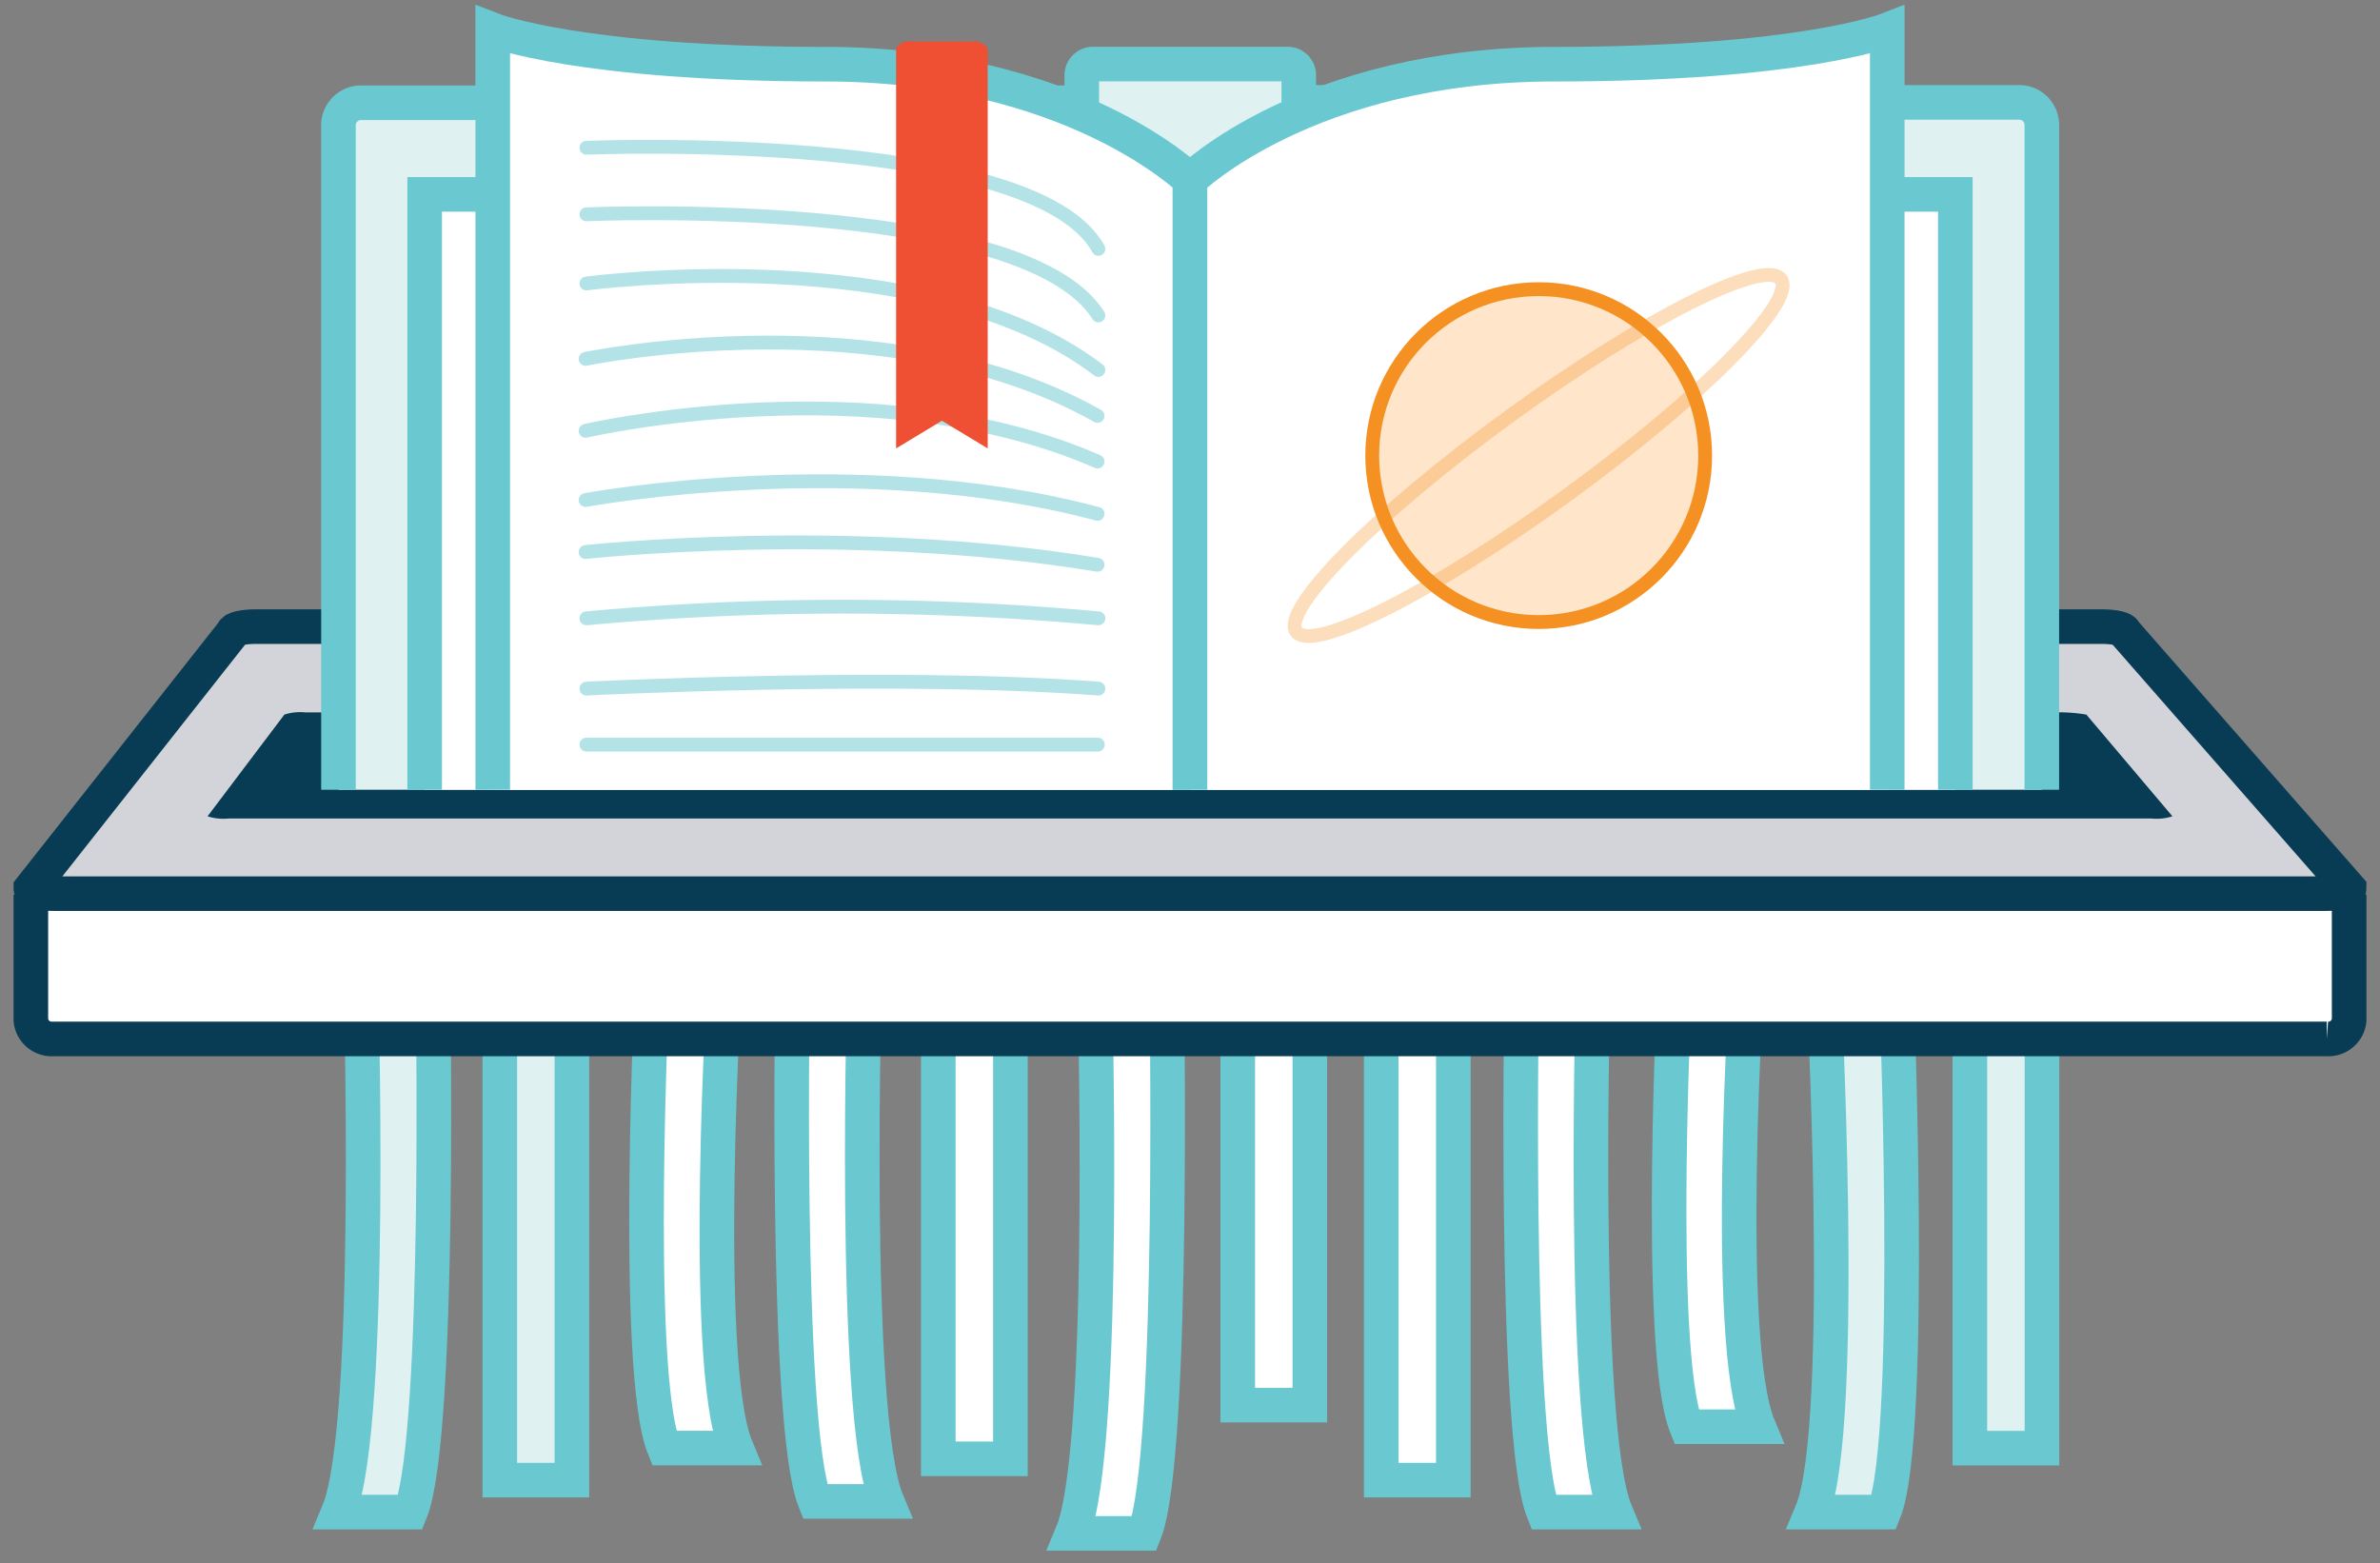 <svg id="Layer_1" data-name="Layer 1" xmlns="http://www.w3.org/2000/svg" viewBox="0 0 172 113"><rect x="0" y="0" width="172" height="113" fill="#808080" stroke="none"/><defs><style>.cls-1{fill:#e0f1f2;}.cls-1,.cls-2,.cls-7{stroke:#6ac9d0;}.cls-1,.cls-2,.cls-3,.cls-4,.cls-6,.cls-7,.cls-8{stroke-miterlimit:10;}.cls-1,.cls-2,.cls-3,.cls-4{stroke-width:2.5px;}.cls-2,.cls-3,.cls-7{fill:#fff;}.cls-3,.cls-4{stroke:#083b54;}.cls-4{fill:#d3d4da;}.cls-5{fill:#083b54;}.cls-6{fill:#ffe5ca;}.cls-6,.cls-8{stroke:#f59122;}.cls-7{stroke-linecap:round;opacity:0.5;}.cls-8{fill:none;opacity:0.3;}.cls-9{fill:#ef5034;}</style></defs><title>ipfs-illustrations-revised</title><path class="cls-1" d="M29.66,109.29H24.46c2.59-6.19,1.6-39.17,1.6-39.17h5.21S31.91,103.75,29.66,109.29Z"/><path class="cls-1" d="M136.15,109.29h-5.21c2.59-6.19.8-39.17,0.8-39.17H137S138.4,103.75,136.15,109.29Z"/><path class="cls-2" d="M82.7,110.83H77.49c2.59-6.19,1.6-40.72,1.6-40.72h5.21S84.94,105.29,82.7,110.83Z"/><path class="cls-2" d="M48,104.66h5.21c-2.59-6.19-.8-34.55-0.8-34.55H47.18S45.73,99.12,48,104.66Z"/><path class="cls-2" d="M121.88,103.12h5.21c-2.59-6.19-.8-33-0.8-33h-5.21S119.64,97.58,121.88,103.12Z"/><path class="cls-2" d="M58.9,108.52H64.1c-2.59-6.19-1.6-38.4-1.6-38.4H57.3S56.66,103,58.9,108.52Z"/><path class="cls-2" d="M111.55,109.29h5.21c-2.59-6.19-1.6-39.17-1.6-39.17H110S109.31,103.75,111.55,109.29Z"/><rect class="cls-1" x="36.12" y="70.12" width="5.21" height="36.86"/><rect class="cls-1" x="142.36" y="70.12" width="5.21" height="34.55"/><rect class="cls-2" x="67.81" y="70.12" width="5.21" height="35.32"/><rect class="cls-2" x="89.45" y="70.12" width="5.21" height="31.44"/><rect class="cls-2" x="99.82" y="70.12" width="5.21" height="36.86"/><path class="cls-3" d="M2.23,64.65v9.08a1.51,1.51,0,0,0,1.62,1.36h164.3a1.51,1.51,0,0,0,1.62-1.36V64.65"/><path class="cls-4" d="M153.53,45.67c0-.21-0.73-0.38-1.62-0.38H18.47c-0.89,0-1.62.17-1.62,0.38L2.23,64.21c0,0.21.73,0.38,1.62,0.38h164.3c0.89,0,1.62-.17,1.62-0.38Z"/><path class="cls-5" d="M150.78,51.65a11.76,11.76,0,0,0-2.33-.16H22.06a3.73,3.73,0,0,0-1.51.16L15,59a3.73,3.73,0,0,0,1.51.16H155.48A3.73,3.73,0,0,0,157,59Z"/><path class="cls-1" d="M147.56,57.08V9a1.63,1.63,0,0,0-1.65-1.6H93.86v-2A0.81,0.81,0,0,0,93,4.63H79a0.81,0.81,0,0,0-.82.8v2h-52A1.63,1.63,0,0,0,24.46,9V57.08"/><polyline class="cls-2" points="30.69 57.08 30.69 14.05 141.31 14.05 141.31 57.08"/><path class="cls-2" d="M35.61,57.08V2.17s6.28,2.47,24.06,2.47S86,13,86,13V57.08"/><path class="cls-2" d="M136.39,57.08V2.17s-6.28,2.47-24.06,2.47S86,13,86,13V57.08"/><circle class="cls-6" cx="111.2" cy="32.93" r="12.03"/><path class="cls-7" d="M42.38,10.68s32.29-1.3,37,7.31"/><path class="cls-7" d="M42.38,15.49s31.53-1.36,37,7.31"/><path class="cls-7" d="M42.38,20.49s24.49-3.28,37,6.25"/><path class="cls-7" d="M42.32,25.94s21.66-4.52,37,4.12"/><path class="cls-7" d="M42.32,31.14s20.83-4.84,37,2.22"/><path class="cls-7" d="M42.32,36.14s19.63-3.64,37,1"/><path class="cls-7" d="M42.32,39.9s18.88-2.07,37,.92"/><line class="cls-7" x1="42.38" y1="53.82" x2="79.34" y2="53.82"/><path class="cls-7" d="M42.38,49.77s22.39-1.12,37,0"/><path class="cls-7" d="M42.38,44.69a204.08,204.08,0,0,1,37,0"/><ellipse class="cls-8" cx="111.2" cy="32.93" rx="21.65" ry="3.53" transform="translate(1.89 71.68) rotate(-36.02)"/><path class="cls-9" d="M64.76,32.41V3.54A1,1,0,0,1,65.84,3H70.3a1,1,0,0,1,1.08.57V32.41l-3.31-2Z"/></svg>